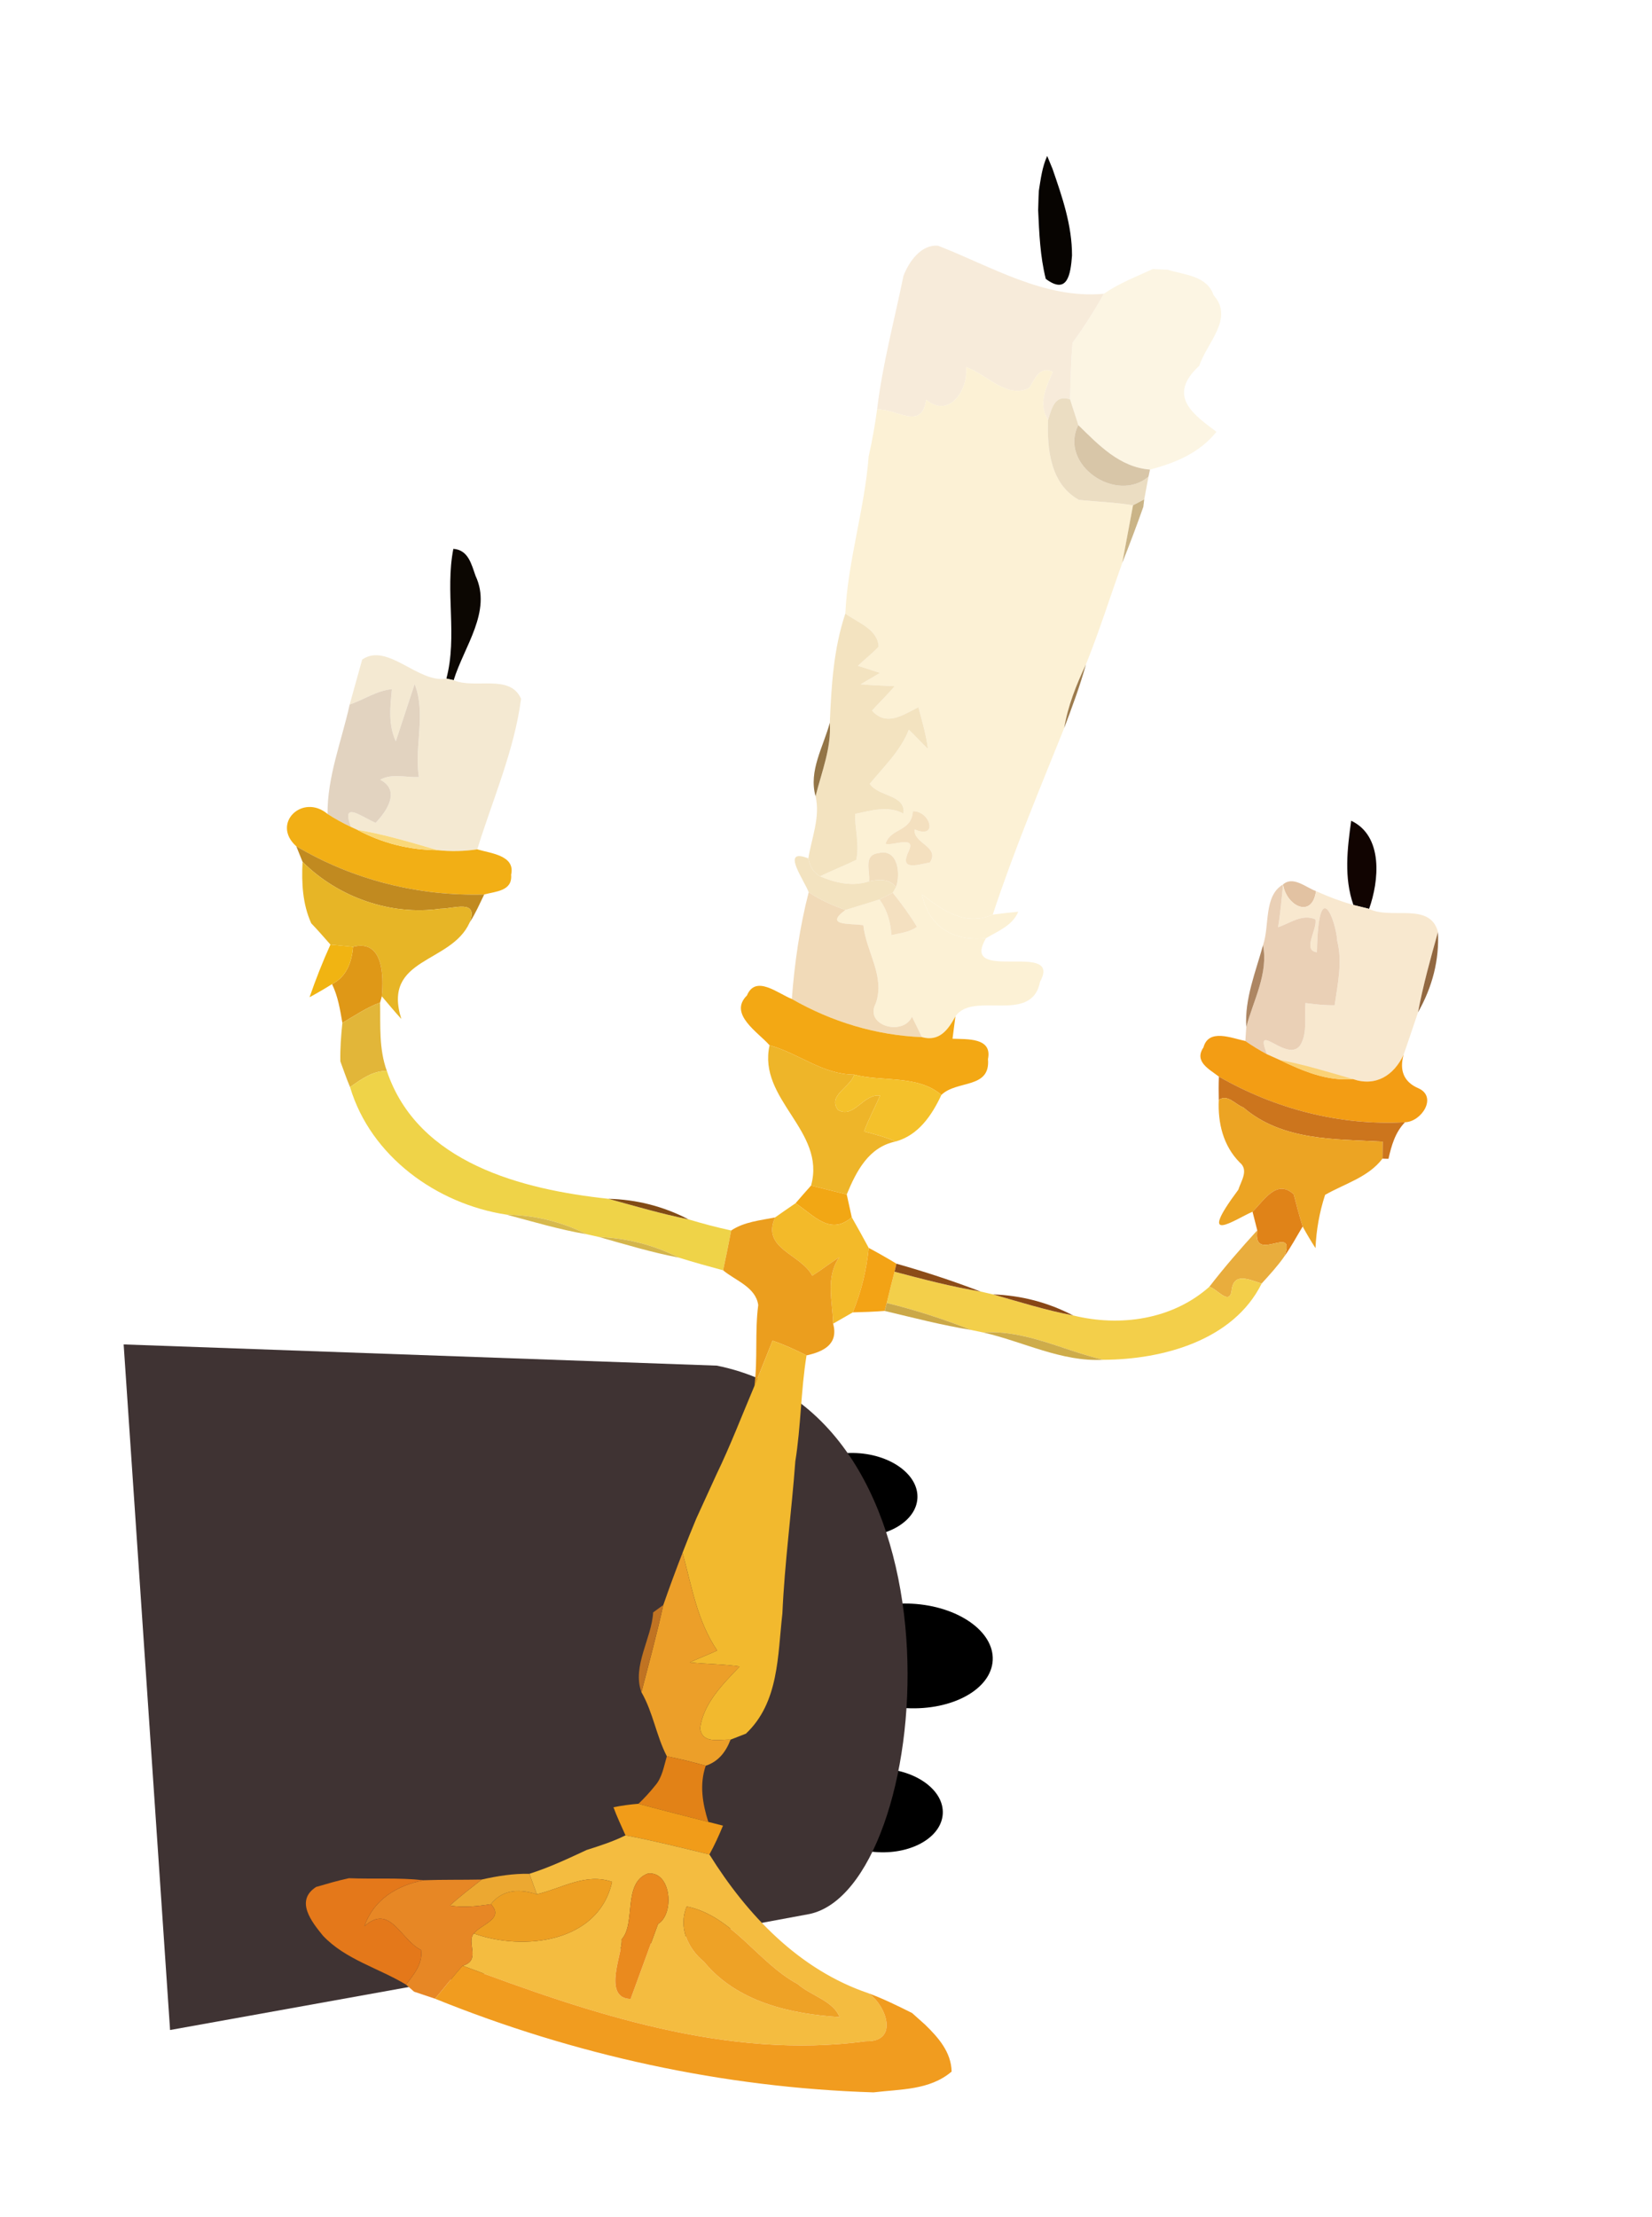 <?xml version="1.0" encoding="UTF-8" standalone="no"?>
<svg width="79px" height="106px" viewBox="0 0 79 106" version="1.1" xmlns="http://www.w3.org/2000/svg" xmlns:xlink="http://www.w3.org/1999/xlink" xmlns:sketch="http://www.bohemiancoding.com/sketch/ns">
    <!-- Generator: Sketch 3.3.2 (12043) - http://www.bohemiancoding.com/sketch -->
    <title>left hand</title>
    <desc>Created with Sketch.</desc>
    <defs></defs>
    <g id="Page-1" stroke="none" stroke-width="1" fill="none" fill-rule="evenodd" sketch:type="MSPage">
        <g id="left-hand" sketch:type="MSLayerGroup" transform="translate(-0.02, 0.297)">
            <g id="fingers-copy" transform="translate(43, 78.788) rotate(-87) translate(-43, -78.788) translate(32.5, 73.288)" fill="#000000" sketch:type="MSShapeGroup">
                <ellipse id="Oval-8" cx="18" cy="3" rx="2" ry="3"></ellipse>
                <ellipse id="Oval-8-Copy" cx="10.448" cy="6.001" rx="2.5" ry="4"></ellipse>
                <ellipse id="Oval-8-Copy-2" cx="3" cy="5" rx="2" ry="3"></ellipse>
            </g>
            <path d="M38.742,91.202 C44.653,89.92 46.711,67.487 34.299,64.989 L5.933,63.975 L8.153,96.75 C8.153,96.75 31.989,92.474 38.742,91.202 Z" id="left-arm" fill="#3F3333" sketch:type="MSShapeGroup"></path>
            <g id="candle" transform="translate(39.721, 52.729) rotate(14) translate(-39.721, -52.729) translate(11.221, 5.729)" sketch:type="MSShapeGroup">
                <path d="M27.559,1.982 C27.51,1.414 27.438,0.841 27.544,0.273 C27.642,0.406 27.836,0.667 27.934,0.8 C28.711,1.993 29.503,3.206 29.848,4.608 C29.999,5.495 30.098,6.496 28.9,5.992 C28.377,5.014 28.067,3.949 27.752,2.895 C27.718,2.74 27.65,2.429 27.616,2.27 L27.559,1.982 L27.559,1.982 Z" id="Shape" fill="#070401"></path>
                <path d="M33.751,4.298 C33.926,4.263 34.274,4.195 34.449,4.157 C35.294,4.207 36.34,3.972 36.878,4.809 C38.109,5.639 37.105,7.11 37.029,8.243 C35.839,10.047 37.359,10.585 38.587,11.111 C38.056,12.279 37.037,13.033 35.942,13.632 C34.509,13.874 33.274,13.086 32.099,12.396 C31.883,12.025 31.64,11.669 31.424,11.301 C31.227,10.418 31.019,9.535 30.882,8.644 C31.231,7.788 31.527,6.909 31.765,6.011 C32.349,5.351 33.069,4.843 33.751,4.298 L33.751,4.298 Z" id="Shape" fill="#FCF5E3"></path>
                <path d="M22.261,7.492 C22.356,6.765 22.719,5.821 23.523,5.7 C26.24,6.045 29.067,6.95 31.765,6.011 C31.527,6.909 31.231,7.788 30.882,8.644 C31.019,9.535 31.227,10.418 31.424,11.301 C30.644,11.233 30.678,11.926 30.636,12.502 C29.965,11.869 30.181,11.024 30.299,10.217 C29.598,10.096 29.564,10.763 29.386,11.252 C28.442,12.021 27.271,11.089 26.225,11.009 C26.589,12.029 26.047,13.609 24.747,12.976 C24.898,14.496 23.492,13.723 22.583,14.003 C22.31,11.843 22.356,9.66 22.261,7.492 L22.261,7.492 Z" id="Shape" fill="#F7EBDA"></path>
                <path d="M29.386,11.252 C29.564,10.763 29.598,10.096 30.299,10.217 C30.181,11.024 29.965,11.869 30.636,12.502 C30.924,13.886 31.493,15.458 32.993,15.86 C33.85,15.739 34.699,15.553 35.567,15.485 C35.608,16.186 35.692,17.581 35.733,18.278 C35.563,19.991 35.46,21.711 35.222,23.413 C35.009,24.466 34.865,25.539 34.949,26.615 C34.513,29.768 34.028,32.914 33.793,36.093 C32.648,36.965 31.447,36.484 30.276,35.98 C30.962,37.382 32.254,37.814 33.755,37.264 C33.012,39.713 37.344,36.461 36.764,38.655 C36.874,40.762 33.77,39.838 33.236,41.244 C33.054,41.96 32.781,42.619 31.921,42.596 C31.69,42.316 31.458,42.036 31.224,41.763 C31.042,42.782 29.105,42.741 29.389,41.573 C29.53,40.201 28.34,39.277 27.908,38.079 C27.225,38.159 26.088,38.568 26.903,37.583 C27.388,37.291 27.877,37.003 28.359,36.703 C28.84,37.098 29.143,37.624 29.325,38.219 C29.704,38.026 30.136,37.878 30.416,37.537 C29.943,37.067 29.431,36.639 28.9,36.237 L28.984,35.942 C29.056,35.301 28.643,34.1 27.775,34.566 C27.085,34.828 27.604,35.487 27.669,35.98 C26.971,36.427 26.134,36.442 25.338,36.317 C25.819,35.908 26.339,35.544 26.824,35.135 C26.812,34.396 26.407,33.729 26.24,33.016 C26.945,32.675 27.669,32.232 28.48,32.444 C28.381,31.523 27.138,31.959 26.574,31.451 C27.028,30.485 27.623,29.567 27.76,28.487 C28.135,28.7 28.491,28.942 28.87,29.158 C28.62,28.521 28.275,27.93 27.945,27.335 C27.309,27.866 26.706,28.612 25.831,28.029 C26.077,27.559 26.365,27.112 26.596,26.634 C26.062,26.74 25.535,26.854 25.001,26.937 C25.255,26.687 25.512,26.437 25.766,26.187 C25.49,26.168 24.936,26.13 24.66,26.111 C24.902,25.732 25.175,25.38 25.399,24.989 C25.164,24.182 24.137,24.11 23.47,23.834 C22.977,21.401 23.159,18.771 22.735,16.277 C22.719,15.515 22.666,14.757 22.583,14.003 C23.492,13.723 24.898,14.496 24.747,12.976 C26.047,13.609 26.589,12.029 26.225,11.009 C27.271,11.089 28.442,12.021 29.386,11.252 L29.386,11.252 Z M28.889,32.224 C29.075,33.202 28.048,33.243 27.998,34.051 C28.359,34.081 29.314,33.285 29.162,34.1 C28.931,35.176 29.696,34.665 30.272,34.403 C30.568,33.543 29.283,33.725 29.177,33.046 C30.435,33.251 29.674,31.993 28.889,32.224 L28.889,32.224 Z" id="Shape" fill="#FCF1D5"></path>
                <path d="M30.636,12.502 C30.678,11.926 30.644,11.233 31.424,11.301 C31.64,11.669 31.883,12.025 32.099,12.396 C31.64,14.454 34.763,15.625 35.953,13.98 C35.968,14.257 36.002,14.803 36.018,15.079 C35.904,15.182 35.68,15.382 35.567,15.485 C34.699,15.553 33.85,15.739 32.993,15.86 C31.493,15.458 30.924,13.886 30.636,12.502 L30.636,12.502 Z" id="Shape" fill="#EBDDC2"></path>
                <path d="M35.953,13.98 C34.763,15.625 31.64,14.454 32.099,12.396 C33.274,13.086 34.509,13.874 35.942,13.632 L35.953,13.98 L35.953,13.98 Z" id="Shape" fill="#D8C6A8"></path>
                <path id="Shape" fill="#CAB487" d="M35.567,15.485 C35.68,15.382 35.904,15.182 36.018,15.079 L36.063,15.439 C35.972,16.387 35.862,17.334 35.733,18.278 C35.692,17.581 35.608,16.186 35.567,15.485 L35.567,15.485 Z"></path>
                <path id="Shape" fill="#9C7B4D" d="M34.949,26.615 C34.865,25.539 35.009,24.466 35.222,23.413 C35.195,24.485 35.074,25.547 34.949,26.615 L34.949,26.615 Z"></path>
                <path d="M23.47,23.834 C24.137,24.11 25.164,24.182 25.399,24.989 C25.175,25.38 24.902,25.732 24.66,26.111 C24.936,26.13 25.49,26.168 25.766,26.187 C25.512,26.437 25.255,26.687 25.001,26.937 C25.535,26.854 26.062,26.74 26.596,26.634 C26.365,27.112 26.077,27.559 25.831,28.029 C26.706,28.612 27.309,27.866 27.945,27.335 C28.275,27.93 28.62,28.521 28.87,29.158 C28.491,28.942 28.135,28.7 27.76,28.487 C27.623,29.567 27.028,30.485 26.574,31.451 C27.138,31.959 28.381,31.523 28.48,32.444 C27.669,32.232 26.945,32.675 26.24,33.016 C26.407,33.729 26.812,34.396 26.824,35.135 C26.339,35.544 25.819,35.908 25.338,36.317 C25.001,36.218 24.751,35.987 24.584,35.62 C24.501,34.627 24.667,33.558 24.201,32.652 C24.201,31.455 24.383,30.234 24.012,29.079 C23.659,27.35 23.33,25.615 23.47,23.834 L23.47,23.834 Z" id="Shape" fill="#F3E3C0"></path>
                <path d="M4.533,25.368 C5.237,25.243 5.548,25.869 5.874,26.361 C7.06,27.817 6.158,29.768 6.067,31.458 L5.711,31.466 C5.741,29.363 4.639,27.453 4.533,25.368 L4.533,25.368 Z" id="Shape" fill="#0C0702"></path>
                <path d="M49.338,27.593 C51.021,27.93 51.328,30.079 51.188,31.474 L50.415,31.474 C49.653,30.314 49.482,28.942 49.338,27.593 L49.338,27.593 Z" id="Shape" fill="#110401"></path>
                <path id="Shape" fill="#937547" d="M24.012,29.079 C24.383,30.234 24.201,31.455 24.201,32.652 C23.576,31.561 23.993,30.265 24.012,29.079 L24.012,29.079 Z"></path>
                <path d="M1.584,31.557 C2.558,30.454 4.468,32.027 5.711,31.466 L6.067,31.458 C7.155,31.64 8.606,30.492 9.41,31.542 C9.694,34.028 9.255,36.541 9.118,39.03 C8.531,39.273 7.921,39.44 7.291,39.527 C5.965,39.474 4.642,39.409 3.32,39.512 L2.998,39.451 C2.213,38.322 3.377,38.864 4.097,38.977 C4.476,38.299 4.896,37.192 3.809,36.923 C4.29,36.476 4.98,36.533 5.571,36.351 C4.995,34.975 5.184,33.331 4.301,32.088 C4.248,32.808 4.142,34.24 4.089,34.96 C3.54,34.282 3.426,33.418 3.305,32.588 C2.619,32.827 2.126,33.403 1.523,33.789 C1.539,33.228 1.569,32.114 1.584,31.557 L1.584,31.557 Z" id="Shape" fill="#F4E9D2"></path>
                <path d="M46.913,31.337 C47.273,30.81 48.012,31.212 48.52,31.265 C48.664,32.611 47.315,32.296 46.913,31.337 L46.913,31.337 Z" id="Shape" fill="#E2C2A2"></path>
                <path d="M54.652,31.75 C54.614,33.065 54.576,34.392 54.655,35.707 C54.595,36.419 54.542,37.128 54.477,37.84 C54.261,38.917 53.556,39.656 52.404,39.557 C51.057,40.264 49.826,39.685 48.789,39.515 C48.626,39.485 48.296,39.428 48.133,39.398 C47.065,37.901 49.232,39.633 49.581,38.564 C49.763,37.893 49.426,37.234 49.323,36.578 C49.786,36.525 50.248,36.465 50.703,36.343 C50.597,35.316 50.578,34.255 50.077,33.323 C49.797,32.417 48.418,30.401 49.27,34.089 C48.546,34.183 49.039,33.008 48.815,32.58 C48.126,32.47 47.697,33.05 47.178,33.376 C47.121,32.69 47.015,32.012 46.913,31.337 C47.315,32.296 48.664,32.611 48.52,31.265 C49.145,31.379 49.778,31.455 50.415,31.474 L51.188,31.474 C52.336,31.735 53.932,30.431 54.652,31.75 Z" id="Shape" fill="#F8E8CF"></path>
                <path d="M46.686,34.384 C46.777,33.41 46.136,32.091 46.913,31.337 C47.015,32.012 47.121,32.69 47.178,33.376 C47.697,33.05 48.126,32.47 48.815,32.58 C49.039,33.008 48.546,34.183 49.27,34.089 C48.418,30.401 49.797,32.417 50.077,33.323 C50.578,34.255 50.597,35.316 50.703,36.343 C50.248,36.465 49.786,36.525 49.323,36.578 C49.426,37.234 49.763,37.893 49.581,38.564 C49.232,39.633 47.065,37.901 48.133,39.398 C47.739,39.299 47.353,39.178 46.974,39.034 C46.943,38.871 46.886,38.541 46.856,38.379 C46.875,37.052 47.269,35.642 46.686,34.384 L46.686,34.384 Z" id="Shape" fill="#EAD0B6"></path>
                <path id="Shape" fill="#926841" d="M54.652,31.75 C55.034,33.024 55.034,34.342 54.655,35.707 C54.576,34.392 54.614,33.065 54.652,31.75 L54.652,31.75 Z"></path>
                <path d="M4.301,32.088 C5.184,33.331 4.995,34.975 5.571,36.351 C4.98,36.533 4.29,36.476 3.809,36.923 C4.896,37.192 4.476,38.299 4.097,38.977 C3.377,38.864 2.213,38.322 2.998,39.451 C2.577,39.368 2.164,39.258 1.762,39.121 C1.315,37.382 1.573,35.555 1.523,33.789 C2.126,33.403 2.619,32.827 3.305,32.588 C3.426,33.418 3.54,34.282 4.089,34.96 C4.142,34.24 4.248,32.808 4.301,32.088 L4.301,32.088 Z" id="Shape" fill="#E2D3C0"></path>
                <path d="M28.889,32.224 C29.674,31.993 30.435,33.251 29.177,33.046 C29.283,33.725 30.568,33.543 30.272,34.403 C29.696,34.665 28.931,35.176 29.162,34.1 C29.314,33.285 28.359,34.081 27.998,34.051 C28.048,33.243 29.075,33.202 28.889,32.224 L28.889,32.224 Z" id="Shape" fill="#F4E0BF"></path>
                <path d="M27.775,34.566 C28.643,34.1 29.056,35.301 28.984,35.942 C28.563,35.608 28.101,35.779 27.669,35.98 C27.604,35.487 27.085,34.828 27.775,34.566 L27.775,34.566 Z" id="Shape" fill="#F2DEBD"></path>
                <path id="Shape" fill="#AD8663" d="M46.686,34.384 C47.269,35.642 46.875,37.052 46.856,38.379 C46.447,37.086 46.655,35.711 46.686,34.384 L46.686,34.384 Z"></path>
                <path d="M24.993,37.185 C24.645,36.677 23.136,35.426 24.584,35.62 C24.751,35.987 25.001,36.218 25.338,36.317 C26.134,36.442 26.971,36.427 27.669,35.98 C28.101,35.779 28.563,35.608 28.984,35.942 L28.9,36.237 C28.764,36.351 28.491,36.586 28.359,36.703 C27.877,37.003 27.388,37.291 26.903,37.583 C26.251,37.518 25.607,37.412 24.993,37.185 L24.993,37.185 Z" id="Shape" fill="#F3E3C0"></path>
                <path d="M33.793,36.093 C34.172,35.942 34.555,35.802 34.941,35.665 C34.839,36.374 34.225,36.794 33.755,37.264 C32.254,37.814 30.962,37.382 30.276,35.98 C31.447,36.484 32.648,36.965 33.793,36.093 L33.793,36.093 Z" id="Shape" fill="#FCF1D5"></path>
                <path d="M28.359,36.703 C28.491,36.586 28.764,36.351 28.9,36.237 C29.431,36.639 29.943,37.067 30.416,37.537 C30.136,37.878 29.704,38.026 29.325,38.219 C29.143,37.624 28.84,37.098 28.359,36.703 L28.359,36.703 Z" id="Shape" fill="#F4E0C0"></path>
                <path d="M24.993,37.185 C25.607,37.412 26.251,37.518 26.903,37.583 C26.088,38.568 27.225,38.159 27.908,38.079 C28.34,39.277 29.53,40.201 29.389,41.573 C29.105,42.741 31.042,42.782 31.224,41.763 C31.458,42.036 31.69,42.316 31.921,42.596 C29.768,43.044 27.548,42.926 25.444,42.331 C25.156,40.63 24.978,38.913 24.993,37.185 L24.993,37.185 Z" id="Shape" fill="#F1DAB8"></path>
                <path d="M52.404,39.557 C53.556,39.656 54.261,38.917 54.477,37.84 C54.451,38.606 54.796,39.11 55.565,39.227 C56.543,39.413 56.08,40.747 55.322,40.956 C52.34,41.876 49.157,41.839 46.159,40.993 C45.624,40.758 44.821,40.588 45.105,39.815 C45.124,38.86 46.318,39.064 46.974,39.034 C47.353,39.178 47.739,39.299 48.133,39.398 C48.296,39.428 48.626,39.485 48.789,39.515 C49.975,39.762 51.229,39.963 52.404,39.557 L52.404,39.557 Z" id="Shape" fill="#F39D14"></path>
                <path d="M0.686,40.982 C-0.758,40.22 0.364,38.439 1.762,39.121 C2.164,39.258 2.577,39.368 2.998,39.451 L3.32,39.512 C4.642,39.845 5.965,39.849 7.291,39.527 C7.921,39.44 8.531,39.273 9.118,39.03 C9.77,39.064 10.964,38.86 10.983,39.815 C11.24,40.561 10.467,40.762 9.963,41.043 C6.928,41.892 3.71,41.884 0.686,40.982 L0.686,40.982 Z" id="Shape" fill="#F2AF15"></path>
                <path id="Shape" fill="#FAD87A" d="M3.32,39.512 C4.642,39.409 5.965,39.474 7.291,39.527 C5.965,39.849 4.642,39.845 3.32,39.512 L3.32,39.512 Z"></path>
                <path id="Shape" fill="#FBD276" d="M48.789,39.515 C49.998,39.447 51.192,39.512 52.404,39.557 C51.229,39.963 49.975,39.762 48.789,39.515 L48.789,39.515 Z"></path>
                <path d="M0.686,40.982 C3.71,41.884 6.928,41.892 9.963,41.043 C9.857,41.535 9.777,42.036 9.611,42.513 C9.759,41.304 8.724,42.058 8.091,42.214 C5.859,43.119 3.214,42.862 1.156,41.63 C1.038,41.467 0.803,41.145 0.686,40.982 L0.686,40.982 Z" id="Shape" fill="#C18A20"></path>
                <path d="M46.159,40.993 C49.157,41.839 52.34,41.876 55.322,40.956 C54.985,41.532 54.962,42.191 54.978,42.843 L54.697,42.903 C54.652,42.706 54.557,42.312 54.508,42.115 C52.241,42.547 49.854,43.245 47.644,42.138 C47.25,42.104 46.754,41.679 46.424,42.077 C46.326,41.717 46.235,41.357 46.159,40.993 L46.159,40.993 Z" id="Shape" fill="#CC751D"></path>
                <path d="M31.921,42.596 C32.781,42.619 33.054,41.96 33.236,41.244 C33.266,41.513 33.331,42.047 33.361,42.316 C34.036,42.18 35.199,41.789 35.241,42.85 C35.714,44.218 34.039,44.173 33.494,45.052 C32.171,44.385 30.621,45.136 29.215,45.12 C27.748,45.48 26.395,44.772 24.948,44.738 C24.262,44.26 22.666,43.768 23.322,42.687 C23.485,41.611 24.739,42.244 25.444,42.331 C27.548,42.926 29.768,43.044 31.921,42.596 L31.921,42.596 Z" id="Shape" fill="#F3A814"></path>
                <path d="M1.156,41.63 C3.214,42.862 5.859,43.119 8.091,42.214 C8.724,42.058 9.759,41.304 9.611,42.513 C9.232,44.651 5.935,45.132 7.557,47.777 C7.159,47.512 6.776,47.228 6.389,46.951 C6.242,45.966 5.787,44.279 4.483,44.988 C4.214,45.026 3.676,45.105 3.407,45.147 C3.028,44.885 2.657,44.624 2.27,44.381 C1.641,43.586 1.349,42.612 1.156,41.63 L1.156,41.63 Z" id="Shape" fill="#E7B526"></path>
                <path d="M46.424,42.077 C46.754,41.679 47.25,42.104 47.644,42.138 C49.854,43.245 52.241,42.547 54.508,42.115 C54.557,42.312 54.652,42.706 54.697,42.903 C54.265,43.927 53.227,44.507 52.454,45.249 C52.393,46.106 52.45,46.966 52.624,47.83 C52.332,47.557 52.048,47.269 51.779,46.977 C51.499,46.523 51.245,46.053 50.991,45.587 C50.013,45.048 49.679,46.235 49.282,46.871 C48.573,47.406 47.038,49.191 48.368,46.015 C48.395,45.579 48.637,44.98 48.118,44.734 C47.156,44.15 46.64,43.154 46.424,42.077 L46.424,42.077 Z" id="Shape" fill="#ECA423"></path>
                <path d="M4.483,44.988 C5.787,44.279 6.242,45.966 6.389,46.951 L6.382,47.262 C5.813,47.644 5.359,48.164 4.866,48.637 C4.605,48.05 4.354,47.455 3.938,46.962 C4.525,46.447 4.601,45.723 4.483,44.988 L4.483,44.988 Z" id="Shape" fill="#DF9817"></path>
                <path d="M24.948,44.738 C26.395,44.772 27.748,45.48 29.215,45.12 C29.188,45.761 28.196,46.398 28.874,46.947 C29.723,47.174 29.859,45.882 30.655,45.795 C30.557,46.413 30.394,47.019 30.329,47.641 C30.856,47.652 31.386,47.648 31.909,47.743 C30.723,48.311 30.431,49.57 30.253,50.763 C29.666,50.767 29.079,50.767 28.495,50.763 C28.571,48.042 25.012,47.398 24.948,44.738 L24.948,44.738 Z" id="Shape" fill="#EEB529"></path>
                <path d="M29.215,45.12 C30.621,45.136 32.171,44.385 33.494,45.052 C33.289,46.106 32.895,47.186 31.909,47.743 C31.386,47.648 30.856,47.652 30.329,47.641 C30.394,47.019 30.557,46.413 30.655,45.795 C29.859,45.882 29.723,47.174 28.874,46.947 C28.196,46.398 29.188,45.761 29.215,45.12 L29.215,45.12 Z" id="Shape" fill="#F4C12B"></path>
                <path d="M3.407,45.147 C3.676,45.105 4.214,45.026 4.483,44.988 C4.601,45.723 4.525,46.447 3.938,46.962 C3.65,47.262 3.354,47.55 3.047,47.83 C3.127,46.928 3.244,46.034 3.407,45.147 L3.407,45.147 Z" id="Shape" fill="#F1B412"></path>
                <path d="M49.282,46.871 C49.679,46.235 50.013,45.048 50.991,45.587 C51.245,46.053 51.499,46.523 51.779,46.977 C51.616,47.508 51.48,48.054 51.275,48.577 C51.476,46.845 49.892,49.346 49.717,47.679 C49.607,47.478 49.391,47.072 49.282,46.871 L49.282,46.871 Z" id="Shape" fill="#E08318"></path>
                <path d="M4.866,48.637 C5.359,48.164 5.813,47.644 6.382,47.262 C6.666,48.319 6.859,49.429 7.485,50.354 C6.825,50.509 6.389,51.044 5.965,51.529 C5.7,51.18 5.465,50.809 5.218,50.449 C5.055,49.854 4.953,49.244 4.866,48.637 L4.866,48.637 Z" id="Shape" fill="#E2B639"></path>
                <path d="M49.717,47.679 C49.892,49.346 51.476,46.845 51.275,48.577 C51.074,49.103 50.801,49.6 50.536,50.096 C49.903,50.066 49.088,49.865 49.225,50.794 C49.289,51.51 48.486,50.832 48.145,50.854 C48.618,49.77 49.157,48.717 49.717,47.679 L49.717,47.679 Z" id="Shape" fill="#E9AD3D"></path>
                <path d="M49.225,50.794 C49.088,49.865 49.903,50.066 50.536,50.096 C49.884,53.06 46.826,54.769 44.067,55.466 C42.119,55.493 40.084,54.974 38.185,55.588 C38.037,55.591 37.742,55.603 37.594,55.61 C36.188,55.425 34.778,55.33 33.365,55.334 C33.361,54.818 33.361,54.307 33.365,53.795 C34.771,53.814 36.188,53.833 37.594,53.719 C37.746,53.716 38.049,53.708 38.2,53.708 C39.512,53.75 40.838,53.833 42.157,53.757 C44.476,53.753 46.811,52.802 48.145,50.854 C48.486,50.832 49.289,51.51 49.225,50.794 L49.225,50.794 Z" id="Shape" fill="#F3CF4A"></path>
                <path d="M5.965,51.529 C6.389,51.044 6.825,50.509 7.485,50.354 C9.986,54.273 15.148,54.292 19.244,53.723 C20.559,53.753 21.882,53.81 23.201,53.75 C23.902,53.784 24.603,53.795 25.308,53.772 C25.346,54.417 25.372,55.065 25.395,55.713 C24.664,55.698 23.932,55.679 23.201,55.637 C21.886,55.341 20.571,55.33 19.252,55.603 C19.1,55.607 18.797,55.614 18.645,55.618 C17.327,55.326 16.012,55.334 14.697,55.637 C11.327,55.948 7.72,54.5 5.965,51.529 L5.965,51.529 Z" id="Shape" fill="#EFD348"></path>
                <path d="M28.495,50.763 C29.079,50.767 29.666,50.767 30.253,50.763 C30.42,51.097 30.587,51.43 30.75,51.764 C29.962,52.889 28.965,52.105 27.98,51.764 C28.146,51.43 28.321,51.097 28.495,50.763 L28.495,50.763 Z" id="Shape" fill="#F2A714"></path>
                <path d="M27.195,52.658 C27.453,52.359 27.714,52.059 27.98,51.764 C28.965,52.105 29.962,52.889 30.75,51.764 C31.133,52.169 31.519,52.575 31.891,52.988 C32.05,54.045 32.05,55.106 31.898,56.164 C31.637,56.414 31.379,56.664 31.117,56.914 C30.826,55.872 30.219,54.868 30.632,53.765 C30.272,54.144 29.954,54.557 29.594,54.932 C28.798,54.045 26.911,54.28 27.195,52.658 L27.195,52.658 Z" id="Shape" fill="#F3BA29"></path>
                <path d="M25.308,53.772 C25.816,53.215 26.532,52.973 27.195,52.658 C26.911,54.28 28.798,54.045 29.594,54.932 C29.954,54.557 30.272,54.144 30.632,53.765 C30.219,54.868 30.826,55.872 31.117,56.914 C31.603,57.793 31.019,58.312 30.25,58.695 C29.674,58.563 29.09,58.453 28.503,58.407 C28.423,58.983 28.264,60.139 28.184,60.719 C28.033,59.423 27.574,58.206 27.426,56.918 C27.1,56.111 26.088,56.05 25.395,55.713 C25.372,55.065 25.346,54.417 25.308,53.772 L25.308,53.772 Z" id="Shape" fill="#EB9E1E"></path>
                <path d="M31.891,52.988 C32.383,53.113 32.872,53.249 33.361,53.401 L33.365,53.795 C33.361,54.307 33.361,54.818 33.365,55.334 L33.361,55.728 C32.876,55.887 32.387,56.031 31.898,56.164 C32.05,55.106 32.05,54.045 31.891,52.988 L31.891,52.988 Z" id="Shape" fill="#F3A315"></path>
                <path id="Shape" fill="#814B15" d="M19.244,53.723 C20.563,53.428 21.882,53.435 23.201,53.75 C21.882,53.81 20.559,53.753 19.244,53.723 L19.244,53.723 Z"></path>
                <path id="Shape" fill="#8C4C18" d="M33.361,53.401 C34.775,53.443 36.184,53.549 37.594,53.719 C36.188,53.833 34.771,53.814 33.365,53.795 L33.361,53.401 L33.361,53.401 Z"></path>
                <path id="Shape" fill="#884716" d="M38.2,53.708 C39.523,53.428 40.838,53.443 42.157,53.757 C40.838,53.833 39.512,53.75 38.2,53.708 L38.2,53.708 Z"></path>
                <path id="Shape" fill="#D7B94D" d="M14.697,55.637 C16.012,55.334 17.327,55.326 18.645,55.618 C17.334,55.72 16.008,55.656 14.697,55.637 L14.697,55.637 Z"></path>
                <path id="Shape" fill="#D4B54C" d="M19.252,55.603 C20.571,55.33 21.886,55.341 23.201,55.637 C21.886,55.709 20.563,55.645 19.252,55.603 L19.252,55.603 Z"></path>
                <path id="Shape" fill="#CBA848" d="M33.365,55.334 C34.778,55.33 36.188,55.425 37.594,55.61 C36.188,55.728 34.767,55.713 33.361,55.728 L33.365,55.334 L33.365,55.334 Z"></path>
                <path id="Shape" fill="#CEAC4A" d="M38.185,55.588 C40.084,54.974 42.119,55.493 44.067,55.466 C42.164,56.054 40.126,55.546 38.185,55.588 L38.185,55.588 Z"></path>
                <path d="M28.503,58.407 C29.09,58.453 29.674,58.563 30.25,58.695 C30.39,60.389 30.81,62.042 30.954,63.739 C31.368,66.138 31.629,68.56 32.114,70.947 C32.376,72.952 32.99,75.105 31.811,76.943 C31.648,77.056 31.326,77.284 31.167,77.398 C30.625,77.511 29.908,77.943 29.62,77.219 C29.492,76.01 30.17,74.911 30.742,73.9 C29.946,73.979 29.173,74.176 28.381,74.286 C28.753,73.987 29.143,73.718 29.514,73.418 C28.237,72.266 27.601,70.743 26.778,69.288 C26.85,68.7 26.934,68.116 27.021,67.537 C27.127,66.968 27.339,65.835 27.445,65.267 C27.76,63.762 27.945,62.235 28.184,60.719 C28.264,60.139 28.423,58.983 28.503,58.407 L28.503,58.407 Z" id="Shape" fill="#F2B92E"></path>
                <path d="M26.49,71.929 C26.57,71.046 26.668,70.163 26.778,69.288 C27.601,70.743 28.237,72.266 29.514,73.418 C29.143,73.718 28.753,73.987 28.381,74.286 C29.173,74.176 29.946,73.979 30.742,73.9 C30.17,74.911 29.492,76.01 29.62,77.219 C29.908,77.943 30.625,77.511 31.167,77.398 C31.095,78.011 30.86,78.557 30.318,78.894 C29.677,78.876 29.041,78.879 28.404,78.906 C27.673,78.076 27.256,77.026 26.483,76.227 C26.498,74.79 26.528,73.361 26.49,71.929 L26.49,71.929 Z" id="Shape" fill="#EC9F29"></path>
                <path id="Shape" fill="#C07322" d="M26.104,72.391 C26.198,72.274 26.392,72.043 26.49,71.929 C26.528,73.361 26.498,74.79 26.483,76.227 C25.74,75.131 26.339,73.604 26.104,72.391 L26.104,72.391 Z"></path>
                <path d="M28.404,78.906 C29.041,78.879 29.677,78.876 30.318,78.894 C30.234,79.831 30.606,80.691 31.087,81.471 C29.931,81.464 28.791,81.46 27.638,81.437 C27.847,81.108 28.033,80.763 28.196,80.41 C28.438,79.944 28.381,79.406 28.404,78.906 L28.404,78.906 Z" id="Shape" fill="#E28217"></path>
                <path d="M26.517,81.888 C26.881,81.714 27.256,81.566 27.638,81.437 C28.791,81.46 29.931,81.464 31.087,81.471 C31.269,81.475 31.629,81.475 31.811,81.475 C31.739,81.976 31.644,82.476 31.515,82.968 C30.14,82.976 28.772,82.972 27.4,83.052 C27.1,82.665 26.786,82.29 26.517,81.888 L26.517,81.888 Z" id="Shape" fill="#F19C19"></path>
                <path d="M27.4,83.052 C28.772,82.972 30.14,82.976 31.515,82.968 C33.971,85.345 37.018,87.281 40.497,87.565 C41.441,87.899 42.517,89.468 40.929,89.824 C34.759,92.284 27.824,91.726 21.348,90.984 C22.17,90.514 21.238,89.873 21.495,89.358 C23.997,89.619 27.403,88.342 27.313,85.364 C25.975,85.246 25.065,86.25 23.966,86.811 C23.822,86.595 23.53,86.163 23.386,85.947 C24.231,85.428 24.997,84.803 25.766,84.181 C26.331,83.832 26.896,83.484 27.4,83.052 L27.4,83.052 Z M28.881,84.564 C27.805,85.292 28.916,87.012 28.423,87.925 C28.643,88.399 28.161,90.893 29.53,90.582 C29.632,89.631 29.833,87.732 29.935,86.785 C30.591,86.133 29.943,84.174 28.881,84.564 L28.881,84.564 Z M31.064,85.644 C30.901,86.694 31.599,87.584 32.504,88.009 C34.494,89.487 37.098,89.437 39.436,89.005 C38.943,88.316 37.852,88.346 37.113,87.959 C35.013,87.429 33.293,85.542 31.064,85.644 L31.064,85.644 Z" id="Shape" fill="#F4BC40"></path>
                <path d="M28.881,84.564 C29.943,84.174 30.591,86.133 29.935,86.785 C29.833,87.732 29.632,89.631 29.53,90.582 C28.161,90.893 28.643,88.399 28.423,87.925 C28.916,87.012 27.805,85.292 28.881,84.564 L28.881,84.564 Z" id="Shape" fill="#EA8A1E"></path>
                <path d="M23.966,86.811 C25.065,86.25 25.975,85.246 27.313,85.364 C27.403,88.342 23.997,89.619 21.495,89.358 C21.749,88.827 22.757,88.32 21.95,87.804 C22.272,87.076 22.943,86.747 23.966,86.811 L23.966,86.811 Z" id="Shape" fill="#ED9F22"></path>
                <path d="M31.064,85.644 C33.293,85.542 35.013,87.429 37.113,87.959 C37.852,88.346 38.943,88.316 39.436,89.005 C37.098,89.437 34.494,89.487 32.504,88.009 C31.599,87.584 30.901,86.694 31.064,85.644 L31.064,85.644 Z" id="Shape" fill="#EEA226"></path>
                <path d="M21.238,86.766 C21.927,86.421 22.636,86.118 23.386,85.947 C23.53,86.163 23.822,86.595 23.966,86.811 C22.943,86.747 22.272,87.076 21.95,87.804 C21.344,88.058 20.722,88.285 20.063,88.342 C20.423,87.793 20.84,87.285 21.238,86.766 L21.238,86.766 Z" id="Shape" fill="#ECA831"></path>
                <path d="M18.547,87.471 C19.434,87.217 20.343,87.008 21.238,86.766 C20.84,87.285 20.423,87.793 20.063,88.342 C20.722,88.285 21.344,88.058 21.95,87.804 C22.757,88.32 21.749,88.827 21.495,89.358 C21.238,89.873 22.17,90.514 21.348,90.984 C21.033,91.59 20.756,92.219 20.453,92.833 C20.192,92.814 19.661,92.772 19.4,92.75 C19.286,92.693 19.055,92.572 18.941,92.515 C19.184,91.961 19.487,91.348 19.24,90.737 C18.141,90.483 17.27,88.922 16.337,90.286 C16.455,88.941 17.376,88.02 18.547,87.471 L18.547,87.471 Z" id="Shape" fill="#E78725"></path>
                <path d="M15.064,88.24 C16.231,87.997 17.365,87.63 18.547,87.471 C17.376,88.02 16.455,88.941 16.337,90.286 C17.27,88.922 18.141,90.483 19.24,90.737 C19.487,91.348 19.184,91.961 18.941,92.515 C17.478,92.064 15.837,92.052 14.522,91.207 C13.829,90.688 12.813,89.907 13.643,89.024 C14.113,88.752 14.579,88.475 15.064,88.24 L15.064,88.24 Z" id="Shape" fill="#E4781A"></path>
                <path d="M40.497,87.565 C41.255,87.649 42.005,87.812 42.752,87.978 C42.938,88.077 43.309,88.27 43.495,88.369 C44.249,88.808 45.022,89.339 45.264,90.237 C44.465,91.359 43.089,91.643 41.88,92.105 C34.865,93.625 27.566,93.837 20.453,92.833 C20.756,92.219 21.033,91.59 21.348,90.984 C27.824,91.726 34.759,92.284 40.929,89.824 C42.517,89.468 41.441,87.899 40.497,87.565 L40.497,87.565 Z" id="Shape" fill="#F19C1F"></path>
            </g>
        </g>
    </g>
</svg>